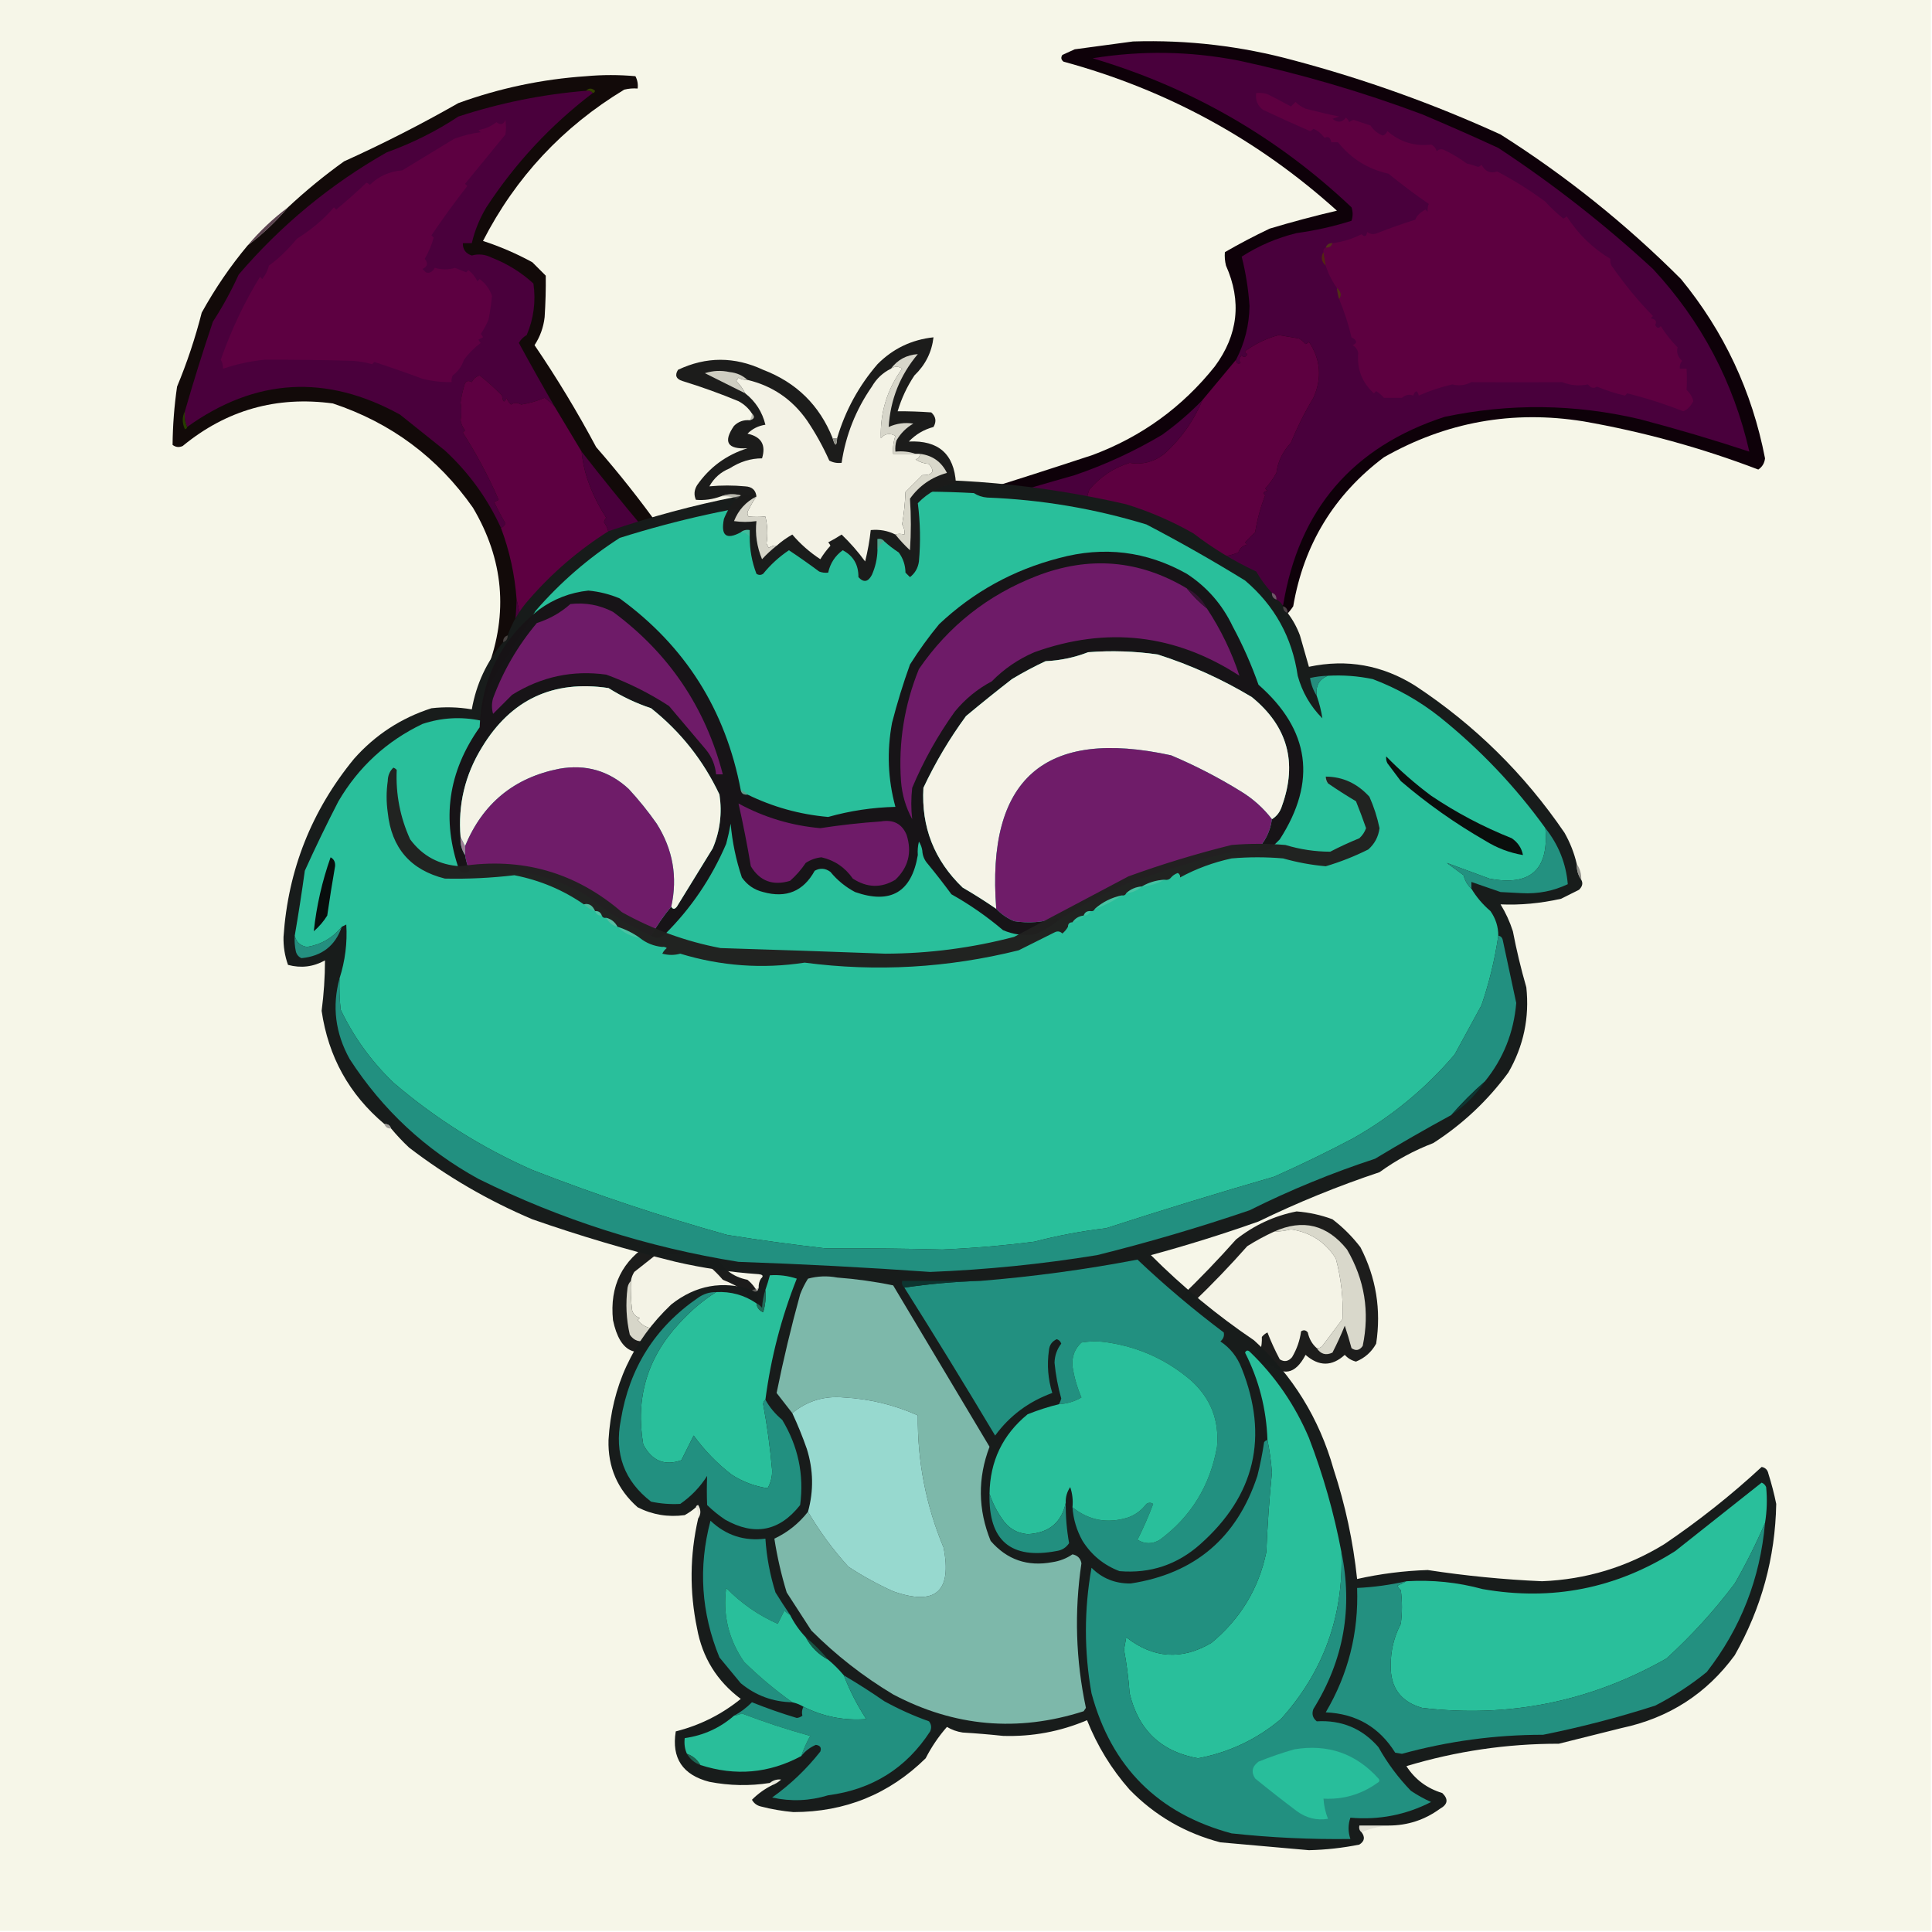 
    <svg width="862" height="862" viewBox="0 0 862 862" fill="none" xmlns="http://www.w3.org/2000/svg">
        
<g><path style="opacity:1" fill="#f6f6e8" d="M -0.5,-0.5 C 286.833,-0.5 574.167,-0.5 861.5,-0.5C 861.5,286.833 861.5,574.167 861.5,861.5C 574.167,861.5 286.833,861.5 -0.5,861.5C -0.5,574.167 -0.5,286.833 -0.5,-0.5 Z"/></g>

        
<g><path style="opacity:0.983" fill="#1a1a19" d="M 578.5,540.5 C 583.993,540.916 589.326,542.082 594.5,544C 599.237,547.614 603.403,551.781 607,556.5C 613.977,570.057 616.311,584.39 614,599.5C 611.931,603.236 608.931,605.903 605,607.5C 603.018,607.01 601.351,606.01 600,604.5C 594.275,609.717 588.442,609.717 582.5,604.5C 577.923,613.337 572.256,614.337 565.5,607.5C 561.53,612.973 556.196,614.806 549.5,613C 548.299,612.097 547.465,610.931 547,609.5C 541.931,617.452 536.764,617.452 531.5,609.5C 527.737,613.765 523.737,617.932 519.5,622C 516.106,622.752 512.773,622.585 509.5,621.5C 508.194,620.088 507.36,618.421 507,616.5C 505.425,609.568 504.258,602.568 503.5,595.5C 504.335,583.317 510.669,578.317 522.5,580.5C 523.795,579.902 525.128,579.402 526.5,579C 535.197,570.637 543.531,561.97 551.5,553C 559.592,546.617 568.592,542.45 578.5,540.5 Z"/></g>
<g><path style="opacity:1" fill="#d9d8cb" d="M 587.5,601.5 C 588.496,601.586 589.329,601.252 590,600.5C 592.94,596.545 595.94,592.545 599,588.5C 599.37,579.339 598.37,570.339 596,561.5C 591.36,554.156 584.693,549.822 576,548.5C 573.538,549.159 571.038,549.493 568.5,549.5C 581.297,543.74 592.13,546.407 601,557.5C 608.853,570.951 611.186,585.285 608,600.5C 606.604,602.527 604.938,602.86 603,601.5C 602.091,598.089 601.091,594.755 600,591.5C 598.35,595.573 596.516,599.573 594.5,603.5C 591.584,604.861 589.251,604.195 587.5,601.5 Z"/></g>
<g><path style="opacity:1" fill="#f4f3e6" d="M 587.5,601.5 C 585.433,599.682 584.1,597.349 583.5,594.5C 582.635,593.417 581.635,593.251 580.5,594C 579.955,598.074 578.621,601.907 576.5,605.5C 574.878,607.439 573.044,607.772 571,606.5C 568.863,602.486 567.03,598.486 565.5,594.5C 564.522,594.977 563.689,595.643 563,596.5C 563.284,605.334 559.118,609.667 550.5,609.5C 550.348,605.228 549.348,601.228 547.5,597.5C 545.179,600.394 544.012,603.727 544,607.5C 541.618,612.067 538.951,612.4 536,608.5C 535.887,606.026 534.887,604.026 533,602.5C 527.856,607.313 523.023,612.48 518.5,618C 516.098,618.814 513.765,618.647 511.5,617.5C 508.811,609.37 507.645,601.036 508,592.5C 508.668,588.501 510.835,585.668 514.5,584C 518.801,584.363 523.134,584.363 527.5,584C 529.167,583 530.833,582 532.5,581C 540.864,572.97 548.864,564.637 556.5,556C 560.367,553.567 564.367,551.4 568.5,549.5C 571.038,549.493 573.538,549.159 576,548.5C 584.693,549.822 591.36,554.156 596,561.5C 598.37,570.339 599.37,579.339 599,588.5C 595.94,592.545 592.94,596.545 590,600.5C 589.329,601.252 588.496,601.586 587.5,601.5 Z"/></g>
<g><path style="opacity:0.982" fill="#191918" d="M 290.5,554.5 C 298.253,554.104 305.92,554.604 313.5,556C 315.5,557.333 317.5,558.667 319.5,560C 322.228,566.042 326.895,569.709 333.5,571C 335.378,572.543 336.878,574.376 338,576.5C 338.242,583.196 338.742,589.862 339.5,596.5C 339.461,598.587 338.461,599.921 336.5,600.5C 332.274,599.93 328.108,599.263 324,598.5C 322.5,600 321,601.5 319.5,603C 317.287,603.626 315.12,603.459 313,602.5C 306.564,605.689 301.23,604.356 297,598.5C 284.481,607.161 276.648,603.994 273.5,589C 271.944,573.778 277.611,562.278 290.5,554.5 Z"/></g>
<g><path style="opacity:1" fill="#f4f3e6" d="M 334.5,587.5 C 334.5,590.167 334.5,592.833 334.5,595.5C 333.167,595.5 331.833,595.5 330.5,595.5C 327.482,595.335 324.482,595.502 321.5,596C 320.022,598.039 318.022,598.872 315.5,598.5C 315.5,597.5 315.5,596.5 315.5,595.5C 312.326,596.015 309.326,597.015 306.5,598.5C 305.5,598.333 304.5,598.167 303.5,598C 301.441,595.366 299.275,592.866 297,590.5C 296.292,591.381 295.458,592.047 294.5,592.5C 290.404,593.285 287.07,592.118 284.5,589C 284.833,588.667 285.167,588.333 285.5,588C 283.667,587.5 282.5,586.333 282,584.5C 281.501,580.179 281.334,575.846 281.5,571.5C 281.709,570.078 282.209,568.745 283,567.5C 286.167,565 289.333,562.5 292.5,560C 298.167,559.333 303.833,559.333 309.5,560C 314.42,562.916 318.753,566.582 322.5,571C 326.232,572.461 329.732,574.294 333,576.5C 333.936,580.114 334.436,583.78 334.5,587.5 Z"/></g>
<g><path style="opacity:1" fill="#d7d6c9" d="M 281.5,571.5 C 281.334,575.846 281.501,580.179 282,584.5C 282.5,586.333 283.667,587.5 285.5,588C 285.167,588.333 284.833,588.667 284.5,589C 287.07,592.118 290.404,593.285 294.5,592.5C 293.641,595.452 291.641,597.285 288.5,598C 285.364,599.041 282.864,598.207 281,595.5C 279.409,588.608 279.076,581.608 280,574.5C 280.232,573.263 280.732,572.263 281.5,571.5 Z"/></g>
<g><path style="opacity:1" fill="#64635e" d="M 334.5,587.5 C 335.477,590.287 335.81,593.287 335.5,596.5C 333.585,596.784 331.919,596.451 330.5,595.5C 331.833,595.5 333.167,595.5 334.5,595.5C 334.5,592.833 334.5,590.167 334.5,587.5 Z"/></g>

        
<g><path style="opacity:0.994" fill="#0e0109" d="M 505.5,18.5 C 529.919,17.726 553.919,20.56 577.5,27C 609.101,35.422 639.767,46.422 669.5,60C 698.643,78.461 725.476,99.961 750,124.5C 769.217,147.939 781.717,174.606 787.5,204.5C 787.255,206.663 786.255,208.33 784.5,209.5C 759.247,199.852 733.247,192.685 706.5,188C 674.881,182.925 645.214,188.259 617.5,204C 595.206,220.746 581.706,242.913 577,270.5C 573.386,276.063 568.219,279.23 561.5,280C 535.059,282.696 509.726,278.696 485.5,268C 468.941,259.107 453.775,248.273 440,235.5C 437.168,231.336 435.001,226.836 433.5,222C 433.645,221.228 433.978,220.561 434.5,220C 452.214,214.488 469.881,208.821 487.5,203C 509.336,194.838 527.502,181.671 542,163.5C 552.415,149.418 554.082,134.418 547,118.5C 546.505,116.527 546.338,114.527 546.5,112.5C 552.944,108.776 559.611,105.276 566.5,102C 576.482,99.006 586.482,96.339 596.5,94C 561.281,62.217 520.614,40.05 474.5,27.5C 473.417,26.635 473.251,25.635 474,24.5C 475.816,23.671 477.649,22.837 479.5,22C 488.308,20.784 496.974,19.617 505.5,18.5 Z"/></g>
<g><path style="opacity:1" fill="#49003c" d="M 536.5,178.5 C 532.634,187.737 526.967,195.737 519.5,202.5C 514.794,206.131 509.627,207.464 504,206.5C 496.838,208.748 490.838,212.748 486,218.5C 484.069,223.607 484.403,228.607 487,233.5C 490.254,235.791 492.921,238.125 495,240.5C 495.914,239.346 496.747,239.513 497.5,241C 504.826,241.75 511.992,242.917 519,244.5C 521.97,242.75 523.97,243.417 525,246.5C 526.593,244.715 528.093,244.548 529.5,246C 534.182,246.309 538.682,247.143 543,248.5C 546.294,248.408 549.461,247.741 552.5,246.5C 553.145,244.568 554.479,243.401 556.5,243C 556.167,242.667 555.833,242.333 555.5,242C 556.931,240.438 558.431,238.938 560,237.5C 561.001,231.488 562.501,225.988 564.5,221C 563.366,219.984 563.699,219.317 565.5,219C 565.167,218.667 564.833,218.333 564.5,218C 566.449,215.862 568.116,213.529 569.5,211C 570.073,206.056 572.239,201.556 576,197.5C 578.802,190.563 582.135,183.896 586,177.5C 589.93,168.736 589.263,160.402 584,152.5C 583.586,152.957 583.086,153.291 582.5,153.5C 581.646,152.478 580.646,151.645 579.5,151C 576.5,150.5 573.5,150 570.5,149.5C 565.463,150.851 560.797,153.018 556.5,156C 555.167,156.667 555.167,157.333 556.5,158C 555.747,159.487 554.914,159.654 554,158.5C 552.887,159.76 552.72,160.927 553.5,162C 552.184,162.528 551.517,162.028 551.5,160.5C 555.372,153.012 557.372,145.012 557.5,136.5C 556.979,128.972 555.812,121.638 554,114.5C 561.541,109.649 569.707,106.149 578.5,104C 586.88,102.857 595.047,101.023 603,98.5C 603.667,96.5 603.667,94.5 603,92.5C 569.977,61.226 531.477,39.059 487.5,26C 509.177,22.479 530.844,22.812 552.5,27C 580.437,32.979 607.77,40.979 634.5,51C 645.916,55.806 657.25,60.806 668.5,66C 692.933,82.092 715.933,100.092 737.5,120C 759.107,143.315 773.44,170.482 780.5,201.5C 764.34,196.17 748.006,191.336 731.5,187C 702.541,180.217 673.541,179.883 644.5,186C 603.465,199.407 579.465,227.407 572.5,270C 568.034,272.266 563.368,273.933 558.5,275C 532.789,277.248 508.455,272.581 485.5,261C 470.334,252.665 456.5,242.498 444,230.5C 442.36,228.421 441.194,226.088 440.5,223.5C 453.443,219.514 466.443,215.68 479.5,212C 493.13,207.352 506.13,201.352 518.5,194C 525.012,189.313 531.012,184.146 536.5,178.5 Z"/></g>
<g><path style="opacity:0.994" fill="#120a09" d="M 110.5,109.5 C 117.11,104.559 123.11,98.892 128.5,92.5C 136.353,85.153 144.687,78.32 153.5,72C 170.937,64.115 187.937,55.448 204.5,46C 222.928,39.317 241.928,35.317 261.5,34C 268.833,33.333 276.167,33.333 283.5,34C 284.406,35.7 284.739,37.533 284.5,39.5C 282.473,39.338 280.473,39.505 278.5,40C 251.079,56.585 230.079,79.085 215.5,107.5C 223.11,109.983 230.443,113.149 237.5,117C 239.543,119.009 241.543,121.009 243.5,123C 243.578,128.964 243.411,135.131 243,141.5C 242.488,146.038 240.988,150.204 238.5,154C 248.461,168.641 257.628,183.808 266,199.5C 276.165,211.143 285.665,223.143 294.5,235.5C 285.24,264.602 266.573,285.435 238.5,298C 232.801,299.002 227.301,300.502 222,302.5C 219.446,302.42 217.946,301.086 217.5,298.5C 226.852,273.567 224.685,249.567 211,226.5C 195.302,204.14 174.468,188.64 148.5,180C 123.327,176.617 100.993,182.95 81.5,199C 79.888,199.72 78.388,199.554 77,198.5C 77.075,189.833 77.742,181.166 79,172.5C 83.461,161.784 87.127,150.784 90,139.5C 95.915,128.773 102.748,118.773 110.5,109.5 Z"/></g>
<g><path style="opacity:1" fill="#4a003c" d="M 261.5,40.5 C 262.791,40.263 263.791,40.596 264.5,41.5C 245.765,55.737 229.931,72.737 217,92.5C 213.985,97.525 211.818,102.858 210.5,108.5C 209.167,108.5 207.833,108.5 206.5,108.5C 206.452,111.292 207.785,113.125 210.5,114C 213.527,113.16 216.527,113.493 219.5,115C 226.422,117.706 232.589,121.54 238,126.5C 239.132,134.462 238.132,142.128 235,149.5C 233.5,150.333 232.333,151.5 231.5,153C 236.731,162.635 242.064,172.135 247.5,181.5C 246.194,180.032 244.694,178.699 243,177.5C 239.655,178.938 236.155,179.938 232.5,180.5C 230.895,179.57 229.395,179.57 228,180.5C 227.085,179.672 226.419,178.672 226,177.5C 225.026,179.878 224.359,179.544 224,176.5C 220.837,173.262 217.503,170.262 214,167.5C 212.416,167.988 211.249,168.988 210.5,170.5C 208.675,169.429 207.508,170.096 207,172.5C 206.342,174.8 205.842,177.133 205.5,179.5C 205.962,182.27 205.962,184.936 205.5,187.5C 205.76,189.187 206.427,190.687 207.5,192C 207.167,192.333 206.833,192.667 206.5,193C 212.625,202.583 217.958,212.583 222.5,223C 221.833,223.333 221.167,223.667 220.5,224C 221.989,227.185 223.656,230.351 225.5,233.5C 225.145,234.522 224.478,235.189 223.5,235.5C 217.513,222.384 209.18,210.884 198.5,201C 191.833,195.667 185.167,190.333 178.5,185C 145.593,166.828 113.926,168.662 83.5,190.5C 82.532,188.393 82.198,186.059 82.5,183.5C 86.355,170.11 90.522,156.776 95,143.5C 99.356,136.789 103.189,129.789 106.5,122.5C 125.392,100.429 147.392,82.263 172.5,68C 184.022,63.841 194.688,58.508 204.5,52C 223.072,45.919 242.072,42.086 261.5,40.5 Z"/></g>
<g><path style="opacity:1" fill="#324100" d="M 261.5,40.5 C 262.708,39.218 264.042,39.218 265.5,40.5C 265.376,41.107 265.043,41.44 264.5,41.5C 263.791,40.596 262.791,40.263 261.5,40.5 Z"/></g>
<g><path style="opacity:1" fill="#5d0040" d="M 597.5,133.5 C 598.678,131.662 598.345,129.995 596.5,128.5C 594.326,125.485 592.659,122.151 591.5,118.5C 591.167,116.5 590.833,114.5 590.5,112.5C 590.328,111.508 590.662,110.842 591.5,110.5C 593.027,110.573 594.027,109.906 594.5,108.5C 599.072,107.906 603.406,106.573 607.5,104.5C 608.842,105.902 609.676,105.569 610,103.5C 611.388,104.554 612.888,104.72 614.5,104C 620.102,101.799 625.769,99.799 631.5,98C 632.077,96.286 633.577,94.786 636,93.5C 636.333,93.833 636.667,94.167 637,94.5C 636.852,93.175 637.018,92.008 637.5,91C 631.321,86.743 625.321,82.243 619.5,77.5C 610.296,75.442 602.796,70.775 597,63.5C 596,63.5 595,63.5 594,63.5C 593.558,61.322 592.558,60.655 591,61.5C 589.318,59.401 587.652,58.068 586,57.5C 585.586,57.957 585.086,58.291 584.5,58.5C 577.452,55.429 570.452,52.262 563.5,49C 561.047,47.152 560.047,44.652 560.5,41.5C 562.199,41.34 563.866,41.507 565.5,42C 569.019,43.783 572.519,45.616 576,47.5C 576.667,46.833 577.333,46.167 578,45.5C 579.307,46.772 580.807,47.772 582.5,48.5C 587.751,49.867 592.751,51.034 597.5,52C 596.5,52.333 595.5,52.667 594.5,53C 596.791,54.877 598.791,54.71 600.5,52.5C 601.192,53.025 601.692,53.692 602,54.5C 602.561,53.978 603.228,53.645 604,53.5C 606.5,54.333 609,55.167 611.5,56C 612.852,58.092 614.686,59.592 617,60.5C 617.945,60.095 618.612,59.428 619,58.5C 624.693,63.378 631.193,65.378 638.5,64.5C 639.799,65.09 640.632,66.09 641,67.5C 642.049,66.483 643.216,66.316 644.5,67C 648.022,68.676 651.356,70.676 654.5,73C 656.218,73.346 657.885,73.846 659.5,74.5C 660.086,74.291 660.586,73.957 661,73.5C 662.648,76.553 664.982,77.553 668,76.5C 675.514,80.449 682.681,84.949 689.5,90C 691.976,92.732 694.643,95.232 697.5,97.5C 698.086,97.291 698.586,96.957 699,96.5C 704.074,104.409 710.574,110.742 718.5,115.5C 718.351,116.552 718.517,117.552 719,118.5C 724.964,127.04 731.131,134.54 737.5,141C 737.167,141.333 736.833,141.667 736.5,142C 738.679,142.442 739.345,143.442 738.5,145C 739.253,146.487 740.086,146.654 741,145.5C 743.139,148.939 745.639,152.106 748.5,155C 747.892,157.184 748.559,159.184 750.5,161C 749.663,162.011 749.33,163.178 749.5,164.5C 750.5,164.5 751.5,164.5 752.5,164.5C 752.658,167.579 752.658,170.746 752.5,174C 754.004,175.337 755.004,177.004 755.5,179C 754.214,181.423 752.714,182.923 751,183.5C 742.901,180.294 734.568,177.627 726,175.5C 725.667,175.833 725.333,176.167 725,176.5C 721.026,175.611 716.86,174.278 712.5,172.5C 711.038,173.471 709.705,173.138 708.5,171.5C 704.608,172.327 700.775,171.993 697,170.5C 683.81,170.627 670.31,170.627 656.5,170.5C 653.67,171.932 650.836,172.265 648,171.5C 642.51,172.799 637.51,174.466 633,176.5C 632.374,174.009 631.541,174.009 630.5,176.5C 628.836,175.777 627.169,176.11 625.5,177.5C 622.833,177.5 620.167,177.5 617.5,177.5C 616.481,176.313 615.314,175.313 614,174.5C 613.667,174.833 613.333,175.167 613,175.5C 607.725,170.736 605.392,164.736 606,157.5C 605.682,155.939 604.849,154.772 603.5,154C 605.709,153.043 605.543,151.876 603,150.5C 601.617,144.615 599.784,138.948 597.5,133.5 Z"/></g>
<g><path style="opacity:1" fill="#5d0041" d="M 225.5,53.5 C 225.83,55.999 225.83,58.166 225.5,60C 219.527,67.311 213.527,74.644 207.5,82C 207.833,82.333 208.167,82.667 208.5,83C 202.934,90.118 197.601,97.452 192.5,105C 192.833,105.333 193.167,105.667 193.5,106C 192.574,109.35 191.241,112.516 189.5,115.5C 191.133,117.387 190.8,118.887 188.5,120C 189,120.5 189.5,121 190,121.5C 191.566,122.061 192.899,121.394 194,119.5C 197.118,120.397 200.118,120.397 203,119.5C 204.667,120.167 206.333,120.833 208,121.5C 208.333,121.167 208.667,120.833 209,120.5C 210.713,121.878 212.047,123.545 213,125.5C 213.333,125.167 213.667,124.833 214,124.5C 216.635,126.461 218.469,128.961 219.5,132C 219.21,135.275 218.71,138.775 218,142.5C 217.054,144.788 215.887,146.955 214.5,149C 214.957,149.414 215.291,149.914 215.5,150.5C 214.833,150.833 214.167,151.167 213.5,151.5C 213.709,152.086 214.043,152.586 214.5,153C 211.686,155.07 209.186,157.57 207,160.5C 206.07,163.362 204.403,165.695 202,167.5C 201.517,168.448 201.351,169.448 201.5,170.5C 197.103,170.575 192.77,170.075 188.5,169C 181.084,166.236 173.917,163.736 167,161.5C 166.667,161.833 166.333,162.167 166,162.5C 163.26,161.718 160.426,161.218 157.5,161C 144.233,160.615 131.067,160.448 118,160.5C 111.693,161.146 105.526,162.479 99.5,164.5C 99.579,163.07 99.246,161.736 98.5,160.5C 103.149,147.274 108.982,134.94 116,123.5C 116.333,123.833 116.667,124.167 117,124.5C 118.439,122.725 119.439,120.725 120,118.5C 124.244,115.442 128.411,111.442 132.5,106.5C 139.064,102.386 144.564,97.719 149,92.5C 149.333,92.833 149.667,93.167 150,93.5C 154.681,89.649 159.181,85.649 163.5,81.5C 164.086,81.709 164.586,82.043 165,82.5C 168.937,78.623 173.77,76.456 179.5,76C 186.94,71.435 194.607,66.769 202.5,62C 206.338,60.526 210.338,59.526 214.5,59C 214.167,58.667 213.833,58.333 213.5,58C 216.471,57.529 219.138,56.362 221.5,54.5C 223.297,55.932 224.63,55.599 225.5,53.5 Z"/></g>
<g><path style="opacity:0.749" fill="#28091e" d="M 128.5,92.5 C 123.11,98.892 117.11,104.559 110.5,109.5C 115.89,103.108 121.89,97.441 128.5,92.5 Z"/></g>
<g><path style="opacity:1" fill="#53321c" d="M 594.5,108.5 C 594.027,109.906 593.027,110.573 591.5,110.5C 591.973,109.094 592.973,108.427 594.5,108.5 Z"/></g>
<g><path style="opacity:1" fill="#542713" d="M 590.5,112.5 C 590.833,114.5 591.167,116.5 591.5,118.5C 589.539,116.68 589.206,114.68 590.5,112.5 Z"/></g>
<g><path style="opacity:1" fill="#522f17" d="M 596.5,128.5 C 598.345,129.995 598.678,131.662 597.5,133.5C 596.962,131.883 596.629,130.216 596.5,128.5 Z"/></g>
<g><path style="opacity:1" fill="#5d0040" d="M 536.5,178.5 C 541.5,172.5 546.5,166.5 551.5,160.5C 551.517,162.028 552.184,162.528 553.5,162C 552.72,160.927 552.887,159.76 554,158.5C 554.914,159.654 555.747,159.487 556.5,158C 555.167,157.333 555.167,156.667 556.5,156C 560.797,153.018 565.463,150.851 570.5,149.5C 573.5,150 576.5,150.5 579.5,151C 580.646,151.645 581.646,152.478 582.5,153.5C 583.086,153.291 583.586,152.957 584,152.5C 589.263,160.402 589.93,168.736 586,177.5C 582.135,183.896 578.802,190.563 576,197.5C 572.239,201.556 570.073,206.056 569.5,211C 568.116,213.529 566.449,215.862 564.5,218C 564.833,218.333 565.167,218.667 565.5,219C 563.699,219.317 563.366,219.984 564.5,221C 562.501,225.988 561.001,231.488 560,237.5C 558.431,238.938 556.931,240.438 555.5,242C 555.833,242.333 556.167,242.667 556.5,243C 554.479,243.401 553.145,244.568 552.5,246.5C 549.461,247.741 546.294,248.408 543,248.5C 538.682,247.143 534.182,246.309 529.5,246C 528.093,244.548 526.593,244.715 525,246.5C 523.97,243.417 521.97,242.75 519,244.5C 511.992,242.917 504.826,241.75 497.5,241C 496.747,239.513 495.914,239.346 495,240.5C 492.921,238.125 490.254,235.791 487,233.5C 484.403,228.607 484.069,223.607 486,218.5C 490.838,212.748 496.838,208.748 504,206.5C 509.627,207.464 514.794,206.131 519.5,202.5C 526.967,195.737 532.634,187.737 536.5,178.5 Z"/></g>
<g><path style="opacity:1" fill="#5d0041" d="M 247.5,181.5 C 251.485,188.131 255.485,194.798 259.5,201.5C 259.884,205.586 260.717,209.586 262,213.5C 264.061,219.669 266.894,225.502 270.5,231C 269.978,231.561 269.645,232.228 269.5,233C 271.391,235.717 272.057,238.551 271.5,241.5C 266.541,246.724 262.041,252.391 258,258.5C 251.141,264.818 245.308,271.151 240.5,277.5C 237.833,277.833 235.167,278.167 232.5,278.5C 232.069,274.663 231.402,270.997 230.5,267.5C 229.687,256.427 227.353,245.76 223.5,235.5C 224.478,235.189 225.145,234.522 225.5,233.5C 223.656,230.351 221.989,227.185 220.5,224C 221.167,223.667 221.833,223.333 222.5,223C 217.958,212.583 212.625,202.583 206.5,193C 206.833,192.667 207.167,192.333 207.5,192C 206.427,190.687 205.76,189.187 205.5,187.5C 205.962,184.936 205.962,182.27 205.5,179.5C 205.842,177.133 206.342,174.8 207,172.5C 207.508,170.096 208.675,169.429 210.5,170.5C 211.249,168.988 212.416,167.988 214,167.5C 217.503,170.262 220.837,173.262 224,176.5C 224.359,179.544 225.026,179.878 226,177.5C 226.419,178.672 227.085,179.672 228,180.5C 229.395,179.57 230.895,179.57 232.5,180.5C 236.155,179.938 239.655,178.938 243,177.5C 244.694,178.699 246.194,180.032 247.5,181.5 Z"/></g>
<g><path style="opacity:1" fill="#273d00" d="M 82.5,183.5 C 82.198,186.059 82.532,188.393 83.5,190.5C 83.44,191.043 83.107,191.376 82.5,191.5C 81.2,188.691 81.2,186.024 82.5,183.5 Z"/></g>
<g><path style="opacity:1" fill="#4a003c" d="M 259.5,201.5 C 268.424,212.935 277.59,224.268 287,235.5C 286.42,242.685 284.086,249.352 280,255.5C 268.87,271.626 254.37,283.793 236.5,292C 233.436,293.366 230.436,293.866 227.5,293.5C 229.205,284.941 230.205,276.275 230.5,267.5C 231.402,270.997 232.069,274.663 232.5,278.5C 235.167,278.167 237.833,277.833 240.5,277.5C 245.308,271.151 251.141,264.818 258,258.5C 262.041,252.391 266.541,246.724 271.5,241.5C 272.057,238.551 271.391,235.717 269.5,233C 269.645,232.228 269.978,231.561 270.5,231C 266.894,225.502 264.061,219.669 262,213.5C 260.717,209.586 259.884,205.586 259.5,201.5 Z"/></g>

        
<g><path style="opacity:0.994" fill="#181c1b" d="M 567.5,264.5 C 567.427,266.027 568.094,267.027 569.5,267.5C 570.833,268.167 571.833,269.167 572.5,270.5C 572.427,272.027 573.094,273.027 574.5,273.5C 576.786,276.463 578.619,279.796 580,283.5C 581.333,288.167 582.667,292.833 584,297.5C 600.968,293.905 616.801,296.738 631.5,306C 657.957,323.456 680.123,345.29 698,371.5C 700.529,375.926 702.362,380.592 703.5,385.5C 703.41,388.152 704.076,390.485 705.5,392.5C 706.37,394.032 706.036,395.532 704.5,397C 701.814,398.368 699.147,399.701 696.5,401C 687.337,403.06 678.337,403.893 669.5,403.5C 671.81,407.254 673.643,411.254 675,415.5C 676.619,423.927 678.619,432.26 681,440.5C 682.454,454.02 679.787,466.687 673,478.5C 663.749,491.086 652.582,501.586 639.5,510C 630.893,513.302 622.893,517.635 615.5,523C 597.029,529.157 579.029,536.491 561.5,545C 545.683,550.606 529.683,555.606 513.5,560C 527.668,574.176 543.001,586.843 559.5,598C 576.758,613.656 588.591,632.823 595,655.5C 600.246,671.481 603.746,687.814 605.5,704.5C 615.856,702.179 626.356,700.846 637,700.5C 653.9,703.09 670.9,704.757 688,705.5C 707.617,704.722 725.784,699.222 742.5,689C 757.923,678.567 772.423,667.067 786,654.5C 787.653,654.82 788.653,655.82 789,657.5C 790.41,661.976 791.577,666.476 792.5,671C 792.058,695.003 785.891,717.503 774,738.5C 761.43,755.698 744.596,766.531 723.5,771C 714.162,773.335 704.828,775.668 695.5,778C 672.316,777.979 649.649,781.312 627.5,788C 631.324,793.922 636.657,797.922 643.5,800C 646.319,802.72 645.986,805.053 642.5,807C 635.644,812.007 627.978,814.507 619.5,814.5C 615.167,814.5 610.833,814.5 606.5,814.5C 606.263,815.791 606.596,816.791 607.5,817.5C 609.143,819.708 608.81,821.541 606.5,823C 599.093,824.492 591.593,825.325 584,825.5C 570.833,824.357 557.666,823.19 544.5,822C 528.753,817.882 515.253,810.049 504,798.5C 495.911,789.336 489.577,779.003 485,767.5C 473.056,772.575 460.556,774.908 447.5,774.5C 441.513,773.858 435.513,773.358 429.5,773C 427,772.625 424.667,771.792 422.5,770.5C 418.78,774.733 415.613,779.4 413,784.5C 396.732,800.487 377.065,808.487 354,808.5C 349.103,808.068 344.269,807.234 339.5,806C 337.709,805.585 336.376,804.585 335.5,803C 338.138,800.346 341.138,798.18 344.5,796.5C 345.973,795.928 347.307,795.095 348.5,794C 346.609,793.797 344.943,794.297 343.5,795.5C 334.515,796.911 325.515,796.744 316.5,795C 304.562,791.925 299.562,784.425 301.5,772.5C 312.272,769.781 321.939,764.947 330.5,758C 319.87,750.041 313.37,739.541 311,726.5C 307.602,710.123 307.769,693.789 311.5,677.5C 312.793,675.636 312.793,673.636 311.5,671.5C 310.893,671.624 310.56,671.957 310.5,672.5C 309.013,673.804 307.346,674.97 305.5,676C 298.059,677.01 291.059,675.843 284.5,672.5C 275.52,664.574 271.187,654.574 271.5,642.5C 272.908,618.525 282.242,598.358 299.5,582C 310.392,573.408 322.392,571.241 335.5,575.5C 336.947,576.885 337.947,576.552 338.5,574.5C 338.433,573.041 338.766,571.708 339.5,570.5C 340.757,569.377 340.424,568.711 338.5,568.5C 326.038,567.642 313.704,565.808 301.5,563C 279.858,557.675 258.525,551.341 237.5,544C 217.724,535.619 199.39,524.952 182.5,512C 179.629,509.297 176.962,506.464 174.5,503.5C 174.027,502.094 173.027,501.427 171.5,501.5C 155.808,488.291 146.475,471.458 143.5,451C 144.485,443.505 144.985,436.005 145,428.5C 139.772,431.396 134.272,432.062 128.5,430.5C 127.063,426.472 126.397,422.305 126.5,418C 128.512,388.142 139.012,361.642 158,338.5C 167.466,327.852 178.966,320.352 192.5,316C 198.537,315.303 204.537,315.47 210.5,316.5C 212.5,305.171 217.167,295.171 224.5,286.5C 225.906,286.027 226.573,285.027 226.5,283.5C 228.616,277.549 231.783,272.215 236,267.5C 246.355,255.578 258.188,245.412 271.5,237C 347.364,211.021 424.364,207.021 502.5,225C 512.956,228.227 522.956,232.56 532.5,238C 541.167,244.671 550.501,250.338 560.5,255C 562.476,258.463 564.81,261.63 567.5,264.5 Z"/></g>
<g><path style="opacity:1" fill="#29bf9b" d="M 587.5,310.5 C 586.895,306.028 588.561,303.028 592.5,301.5C 599.257,301.123 605.924,301.623 612.5,303C 623.41,307.12 633.41,312.787 642.5,320C 660.452,334.449 676.119,350.949 689.5,369.5C 691.14,388.025 682.807,395.525 664.5,392C 658.088,389.643 651.755,387.31 645.5,385C 648,386.833 650.5,388.667 653,390.5C 653.6,392.91 654.766,394.91 656.5,396.5C 658.725,400.235 661.558,403.568 665,406.5C 667.332,409.822 668.498,413.489 668.5,417.5C 666.958,428.041 664.458,438.374 661,448.5C 657,455.833 653,463.167 649,470.5C 636.03,485.726 620.863,498.226 603.5,508C 592.041,514.045 580.375,519.711 568.5,525C 543.32,532.284 518.32,539.95 493.5,548C 482.687,549.259 472.02,551.259 461.5,554C 447.882,555.731 434.215,556.898 420.5,557.5C 403.181,557.048 385.847,556.882 368.5,557C 353.791,555.323 339.125,553.323 324.5,551C 295.042,542.775 266.042,533.108 237.5,522C 214.876,512.026 194.21,499.026 175.5,483C 165.633,473.492 157.8,462.659 152,450.5C 151.501,445.845 151.334,441.179 151.5,436.5C 154.006,428.629 155.006,420.629 154.5,412.5C 153.817,412.863 153.15,413.196 152.5,413.5C 148.453,418.44 143.286,421.44 137,422.5C 134.013,422.01 132.18,420.343 131.5,417.5C 133.163,407.851 134.663,398.185 136,388.5C 140.728,378.044 145.728,367.711 151,357.5C 159.991,342.175 172.491,330.675 188.5,323C 197.005,320.179 205.672,319.679 214.5,321.5C 215.279,315.66 216.779,309.993 219,304.5C 225.667,293.833 232.333,283.167 239,272.5C 250.023,259.799 262.523,248.966 276.5,240C 327.954,223.758 380.621,217.091 434.5,220C 436.285,221.163 438.285,221.83 440.5,222C 464.689,222.932 488.356,226.932 511.5,234C 526.492,241.827 541.158,250.161 555.5,259C 568.676,270.184 576.51,284.351 579,301.5C 581.005,308.828 584.672,315.162 590,320.5C 589.506,317.164 588.672,313.831 587.5,310.5 Z"/></g>
<g><path style="opacity:0.725" fill="#7f7d7b" d="M 567.5,264.5 C 568.906,264.973 569.573,265.973 569.5,267.5C 568.094,267.027 567.427,266.027 567.5,264.5 Z"/></g>
<g><path style="opacity:0.545" fill="#807d7b" d="M 572.5,270.5 C 573.906,270.973 574.573,271.973 574.5,273.5C 573.094,273.027 572.427,272.027 572.5,270.5 Z"/></g>
<g><path style="opacity:0.486" fill="#817f7c" d="M 226.5,283.5 C 226.573,285.027 225.906,286.027 224.5,286.5C 224.427,284.973 225.094,283.973 226.5,283.5 Z"/></g>
<g><path style="opacity:1" fill="#258d7d" d="M 592.5,301.5 C 588.561,303.028 586.895,306.028 587.5,310.5C 585.98,308.11 584.98,305.443 584.5,302.5C 587.127,301.908 589.794,301.575 592.5,301.5 Z"/></g>
<g><path style="opacity:1" fill="#0a0e0c" d="M 618.5,337.5 C 624.632,343.789 631.299,349.623 638.5,355C 649.79,362.609 661.79,368.943 674.5,374C 677.242,375.886 678.909,378.386 679.5,381.5C 673.457,380.485 667.79,378.318 662.5,375C 649.168,367.333 636.668,358.499 625,348.5C 623,345.833 621,343.167 619,340.5C 618.517,339.552 618.351,338.552 618.5,337.5 Z"/></g>
<g><path style="opacity:1" fill="#239180" d="M 689.5,369.5 C 695.393,376.932 698.726,385.265 699.5,394.5C 693.023,397.562 686.19,398.895 679,398.5C 675.833,398.333 672.667,398.167 669.5,398C 665.09,396.449 660.757,394.949 656.5,393.5C 656.5,394.5 656.5,395.5 656.5,396.5C 654.766,394.91 653.6,392.91 653,390.5C 650.5,388.667 648,386.833 645.5,385C 651.755,387.31 658.088,389.643 664.5,392C 682.807,395.525 691.14,388.025 689.5,369.5 Z"/></g>
<g><path style="opacity:1" fill="#080d0c" d="M 147.5,382.5 C 148.993,383.312 149.66,384.645 149.5,386.5C 148.225,393.816 147.058,401.15 146,408.5C 144.374,411.128 142.374,413.461 140,415.5C 141.213,404.227 143.713,393.227 147.5,382.5 Z"/></g>
<g><path style="opacity:0.686" fill="#676562" d="M 703.5,385.5 C 704.924,387.515 705.59,389.848 705.5,392.5C 704.076,390.485 703.41,388.152 703.5,385.5 Z"/></g>
<g><path style="opacity:1" fill="#248f7f" d="M 152.5,413.5 C 149.619,421.965 143.619,426.631 134.5,427.5C 133.201,426.91 132.368,425.91 132,424.5C 131.503,422.19 131.337,419.857 131.5,417.5C 132.18,420.343 134.013,422.01 137,422.5C 143.286,421.44 148.453,418.44 152.5,413.5 Z"/></g>
<g><path style="opacity:1" fill="#229080" d="M 668.5,417.5 C 669.586,417.62 670.253,418.287 670.5,419.5C 672.505,428.85 674.505,438.183 676.5,447.5C 675.399,460.687 670.732,472.354 662.5,482.5C 657.167,487.167 652.167,492.167 647.5,497.5C 636.091,503.71 624.757,510.21 613.5,517C 594.28,523.296 575.614,530.963 557.5,540C 535.062,547.646 512.395,554.312 489.5,560C 464.818,564.023 439.984,566.523 415,567.5C 386.539,565.485 358.039,563.985 329.5,563C 288.931,556.527 250.265,544.193 213.5,526C 189.832,512.998 170.665,495.165 156,472.5C 149.589,460.938 148.089,448.938 151.5,436.5C 151.334,441.179 151.501,445.845 152,450.5C 157.8,462.659 165.633,473.492 175.5,483C 194.21,499.026 214.876,512.026 237.5,522C 266.042,533.108 295.042,542.775 324.5,551C 339.125,553.323 353.791,555.323 368.5,557C 385.847,556.882 403.181,557.048 420.5,557.5C 434.215,556.898 447.882,555.731 461.5,554C 472.02,551.259 482.687,549.259 493.5,548C 518.32,539.95 543.32,532.284 568.5,525C 580.375,519.711 592.041,514.045 603.5,508C 620.863,498.226 636.03,485.726 649,470.5C 653,463.167 657,455.833 661,448.5C 664.458,438.374 666.958,428.041 668.5,417.5 Z"/></g>
<g><path style="opacity:1" fill="#0d3631" d="M 662.5,482.5 C 658.5,488.5 653.5,493.5 647.5,497.5C 652.167,492.167 657.167,487.167 662.5,482.5 Z"/></g>
<g><path style="opacity:0.718" fill="#827f7d" d="M 171.5,501.5 C 173.027,501.427 174.027,502.094 174.5,503.5C 172.973,503.573 171.973,502.906 171.5,501.5 Z"/></g>
<g><path style="opacity:1" fill="#229080" d="M 478.5,672.5 C 485.91,678.441 494.243,679.941 503.5,677C 506.732,675.77 509.399,673.77 511.5,671C 512.5,670.333 513.5,670.333 514.5,671C 512.476,676.438 510.142,681.772 507.5,687C 510.833,689 514.167,689 517.5,687C 531.421,676.687 539.921,662.853 543,645.5C 544.038,633.747 540.205,623.913 531.5,616C 520.808,606.822 508.475,601.155 494.5,599C 490.5,598.333 486.5,598.333 482.5,599C 479.515,601.777 478.182,605.277 478.5,609.5C 479.213,614.311 480.547,618.978 482.5,623.5C 479.407,625.309 476.074,626.309 472.5,626.5C 472.923,625.735 473.257,624.902 473.5,624C 472.021,618.752 471.021,613.419 470.5,608C 470.59,604.806 471.59,601.973 473.5,599.5C 473.167,598.5 472.5,597.833 471.5,597.5C 469.364,598.472 468.197,600.139 468,602.5C 467.081,608.966 467.581,615.299 469.5,621.5C 458.98,625.321 450.48,631.654 444,640.5C 430.726,618.269 417.226,596.269 403.5,574.5C 414.63,572.841 425.963,571.841 437.5,571.5C 461.059,569.586 484.392,566.42 507.5,562C 519.747,573.585 532.58,584.418 546,594.5C 546.333,596.047 545.833,597.38 544.5,598.5C 548.847,601.371 552.014,605.371 554,610.5C 566.153,641.08 559.987,667.247 535.5,689C 525.224,698.136 513.224,702.136 499.5,701C 492.521,698.359 487.021,693.859 483,687.5C 480.383,682.817 478.883,677.817 478.5,672.5 Z"/></g>
<g><path style="opacity:0.118" fill="#c8c4c1" d="M 338.5,568.5 C 340.424,568.711 340.757,569.377 339.5,570.5C 339.167,569.833 338.833,569.167 338.5,568.5 Z"/></g>
<g><path style="opacity:1" fill="#29bf9b" d="M 341.5,624.5 C 340.876,624.917 340.543,625.584 340.5,626.5C 342.307,636.262 343.64,646.096 344.5,656C 344.554,658.873 343.888,661.54 342.5,664C 336.839,663.182 331.506,661.182 326.5,658C 319.953,652.954 314.286,647.12 309.5,640.5C 307.682,644.136 305.849,647.802 304,651.5C 296.56,654.165 290.893,651.832 287,644.5C 283.449,623.824 288.782,605.824 303,590.5C 307.998,584.965 313.498,580.298 319.5,576.5C 326.113,576.151 332.113,577.818 337.5,581.5C 337.712,583.384 338.712,584.717 340.5,585.5C 341.487,582.232 341.82,578.898 341.5,575.5C 342.216,573.444 342.883,571.277 343.5,569C 347.568,568.7 351.568,569.2 355.5,570.5C 348.593,587.894 343.926,605.894 341.5,624.5 Z"/></g>
<g><path style="opacity:1" fill="#7db8aa" d="M 360.5,674.5 C 365.636,683.259 371.636,691.426 378.5,699C 384.877,703.189 391.544,706.855 398.5,710C 417.349,716.655 424.849,710.155 421,690.5C 413.133,671.662 409.299,651.996 409.5,631.5C 398.974,626.785 387.974,624.118 376.5,623.5C 367.747,622.705 360.081,625.039 353.5,630.5C 351.127,627.469 348.794,624.469 346.5,621.5C 349.487,606.708 352.987,592.041 357,577.5C 357.93,575.064 359.097,572.731 360.5,570.5C 364.795,569.339 369.129,569.172 373.5,570C 381.953,570.635 390.287,571.801 398.5,573.5C 412.833,597.5 427.167,621.5 441.5,645.5C 436.166,659.522 436.333,673.522 442,687.5C 449.259,695.897 458.426,699.063 469.5,697C 472.798,696.513 475.798,695.347 478.5,693.5C 480.786,693.96 482.119,695.293 482.5,697.5C 479.29,719.151 479.957,740.651 484.5,762C 484.167,762.5 483.833,763 483.5,763.5C 454.121,772.925 425.787,770.425 398.5,756C 385.188,748.027 373.021,738.527 362,727.5C 358.333,721.833 354.667,716.167 351,710.5C 348.591,702.618 346.757,694.618 345.5,686.5C 351.447,683.692 356.447,679.692 360.5,674.5 Z"/></g>
<g><path style="opacity:1" fill="#0d3530" d="M 437.5,571.5 C 425.963,571.841 414.63,572.841 403.5,574.5C 402.596,573.791 402.263,572.791 402.5,571.5C 414.167,571.5 425.833,571.5 437.5,571.5 Z"/></g>
<g><path style="opacity:0.553" fill="#918f8c" d="M 338.5,574.5 C 337.947,576.552 336.947,576.885 335.5,575.5C 336.609,575.443 337.609,575.11 338.5,574.5 Z"/></g>
<g><path style="opacity:1" fill="#216b59" d="M 341.5,575.5 C 341.82,578.898 341.487,582.232 340.5,585.5C 338.712,584.717 337.712,583.384 337.5,581.5C 338.458,581.953 339.292,582.619 340,583.5C 340.183,580.635 340.683,577.969 341.5,575.5 Z"/></g>
<g><path style="opacity:1" fill="#229080" d="M 319.5,576.5 C 313.498,580.298 307.998,584.965 303,590.5C 288.782,605.824 283.449,623.824 287,644.5C 290.893,651.832 296.56,654.165 304,651.5C 305.849,647.802 307.682,644.136 309.5,640.5C 314.286,647.12 319.953,652.954 326.5,658C 331.506,661.182 336.839,663.182 342.5,664C 343.888,661.54 344.554,658.873 344.5,656C 343.64,646.096 342.307,636.262 340.5,626.5C 340.543,625.584 340.876,624.917 341.5,624.5C 343.341,627.86 345.841,630.86 349,633.5C 356.123,645.314 358.79,657.981 357,671.5C 347.754,683.243 336.587,685.409 323.5,678C 320.61,676.062 317.944,673.895 315.5,671.5C 315.325,667.14 315.325,662.806 315.5,658.5C 312.383,663.451 308.383,667.618 303.5,671C 299.152,671.238 294.819,670.905 290.5,670C 278.528,660.766 274.028,648.599 277,633.5C 280.837,610.292 292.337,592.125 311.5,579C 313.909,577.293 316.575,576.46 319.5,576.5 Z"/></g>
<g><path style="opacity:1" fill="#29bf9b" d="M 478.5,672.5 C 478.817,669.428 478.484,666.428 477.5,663.5C 476.056,665.608 475.39,667.941 475.5,670.5C 473.625,679.348 467.958,684.015 458.5,684.5C 453.558,684.071 449.725,681.738 447,677.5C 444.588,674.01 442.755,670.343 441.5,666.5C 441.688,651.961 447.354,640.127 458.5,631C 463.181,629.138 467.848,627.638 472.5,626.5C 476.074,626.309 479.407,625.309 482.5,623.5C 480.547,618.978 479.213,614.311 478.5,609.5C 478.182,605.277 479.515,601.777 482.5,599C 486.5,598.333 490.5,598.333 494.5,599C 508.475,601.155 520.808,606.822 531.5,616C 540.205,623.913 544.038,633.747 543,645.5C 539.921,662.853 531.421,676.687 517.5,687C 514.167,689 510.833,689 507.5,687C 510.142,681.772 512.476,676.438 514.5,671C 513.5,670.333 512.5,670.333 511.5,671C 509.399,673.77 506.732,675.77 503.5,677C 494.243,679.941 485.91,678.441 478.5,672.5 Z"/></g>
<g><path style="opacity:1" fill="#29bf9b" d="M 598.5,692.5 C 599.49,721.091 590.49,745.924 571.5,767C 560.734,776.049 548.4,781.882 534.5,784.5C 518.075,781.578 507.908,771.912 504,755.5C 503.528,748.944 502.695,742.444 501.5,736C 501.833,734.167 502.167,732.333 502.5,730.5C 514.579,739.962 527.245,740.796 540.5,733C 553.445,722.257 561.612,708.757 565,692.5C 565.483,680.641 566.316,668.808 567.5,657C 567.12,651.981 566.454,647.148 565.5,642.5C 565.039,628.701 561.705,615.701 555.5,603.5C 556.002,602.479 556.668,602.312 557.5,603C 568.9,613.932 577.733,626.765 584,641.5C 590.378,658.125 595.211,675.125 598.5,692.5 Z"/></g>
<g><path style="opacity:1" fill="#97d9cf" d="M 360.5,674.5 C 363.081,665.176 362.914,655.842 360,646.5C 358.097,641.032 355.93,635.699 353.5,630.5C 360.081,625.039 367.747,622.705 376.5,623.5C 387.974,624.118 398.974,626.785 409.5,631.5C 409.299,651.996 413.133,671.662 421,690.5C 424.849,710.155 417.349,716.655 398.5,710C 391.544,706.855 384.877,703.189 378.5,699C 371.636,691.426 365.636,683.259 360.5,674.5 Z"/></g>
<g><path style="opacity:1" fill="#229080" d="M 565.5,642.5 C 566.454,647.148 567.12,651.981 567.5,657C 566.316,668.808 565.483,680.641 565,692.5C 561.612,708.757 553.445,722.257 540.5,733C 527.245,740.796 514.579,739.962 502.5,730.5C 502.167,732.333 501.833,734.167 501.5,736C 502.695,742.444 503.528,748.944 504,755.5C 507.908,771.912 518.075,781.578 534.5,784.5C 548.4,781.882 560.734,776.049 571.5,767C 590.49,745.924 599.49,721.091 598.5,692.5C 603.674,717.432 599.507,740.766 586,762.5C 585.175,764.701 585.675,766.534 587.5,768C 598.616,767.367 607.783,771.2 615,779.5C 618.98,786.624 623.814,793.124 629.5,799C 632.371,800.935 635.371,802.601 638.5,804C 627.231,809.772 615.231,812.105 602.5,811C 601.427,814.112 601.427,817.279 602.5,820.5C 584.783,820.736 567.116,819.903 549.5,818C 516.667,809.167 495.833,788.333 487,755.5C 483.667,736.833 483.667,718.167 487,699.5C 491.793,704.268 497.627,706.601 504.5,706.5C 533.083,702.106 551.916,686.106 561,658.5C 562.256,653.552 563.256,648.552 564,643.5C 564.383,642.944 564.883,642.611 565.5,642.5 Z"/></g>
<g><path style="opacity:1" fill="#29bf9b" d="M 787.5,679.5 C 783.589,688.656 779.089,697.656 774,706.5C 764.941,718.565 754.774,729.731 743.5,740C 709.488,759.269 673.155,766.602 634.5,762C 624.967,759.273 620.301,752.939 620.5,743C 620.476,736.45 621.976,730.283 625,724.5C 625.667,719.5 625.667,714.5 625,709.5C 624.308,708.975 623.808,708.308 623.5,707.5C 624.949,706.828 626.282,706.161 627.5,705.5C 639.063,704.809 650.396,705.976 661.5,709C 692.448,714.426 721.115,708.759 747.5,692C 760.32,681.85 773.153,671.683 786,661.5C 786.945,661.905 787.612,662.572 788,663.5C 788.529,668.854 788.362,674.187 787.5,679.5 Z"/></g>
<g><path style="opacity:0.18" fill="#a19e9b" d="M 310.5,672.5 C 310.56,671.957 310.893,671.624 311.5,671.5C 312.793,673.636 312.793,675.636 311.5,677.5C 311.784,675.585 311.451,673.919 310.5,672.5 Z"/></g>
<g><path style="opacity:1" fill="#228f7f" d="M 441.5,666.5 C 442.755,670.343 444.588,674.01 447,677.5C 449.725,681.738 453.558,684.071 458.5,684.5C 467.958,684.015 473.625,679.348 475.5,670.5C 475.435,676.617 475.935,682.617 477,688.5C 475.681,690.487 473.848,691.654 471.5,692C 450.998,695.91 440.998,687.41 441.5,666.5 Z"/></g>
<g><path style="opacity:1" fill="#228f80" d="M 352.5,720.5 C 351.542,720.047 350.708,719.381 350,718.5C 349,720.5 348,722.5 347,724.5C 338.32,720.657 330.654,715.324 324,708.5C 322.417,720.502 325.084,731.502 332,741.5C 338.772,748.117 345.939,754.117 353.5,759.5C 344.842,759.336 337.175,756.503 330.5,751C 327.333,747.167 324.167,743.333 321,739.5C 312.829,719.59 311.496,699.257 317,678.5C 323.898,685.032 332.065,687.698 341.5,686.5C 342.041,694.666 343.541,702.666 346,710.5C 348.143,713.962 350.31,717.296 352.5,720.5 Z"/></g>
<g><path style="opacity:1" fill="#239080" d="M 787.5,679.5 C 785.332,704.316 776.665,726.483 761.5,746C 754.373,751.787 746.707,756.787 738.5,761C 722.074,766.273 705.407,770.606 688.5,774C 667.112,774.009 646.112,776.843 625.5,782.5C 624.5,782.333 623.5,782.167 622.5,782C 615.399,770.59 605.065,764.59 591.5,764C 601.553,746.955 606.22,728.455 605.5,708.5C 612.937,708.149 620.27,707.149 627.5,705.5C 626.282,706.161 624.949,706.828 623.5,707.5C 623.808,708.308 624.308,708.975 625,709.5C 625.667,714.5 625.667,719.5 625,724.5C 621.976,730.283 620.476,736.45 620.5,743C 620.301,752.939 624.967,759.273 634.5,762C 673.155,766.602 709.488,759.269 743.5,740C 754.774,729.731 764.941,718.565 774,706.5C 779.089,697.656 783.589,688.656 787.5,679.5 Z"/></g>
<g><path style="opacity:1" fill="#29bf9b" d="M 352.5,720.5 C 354.344,724.192 356.677,727.525 359.5,730.5C 361.833,734.833 365.167,738.167 369.5,740.5C 372.027,742.605 374.36,744.939 376.5,747.5C 379.123,754.311 382.457,760.811 386.5,767C 376.625,767.76 367.292,765.927 358.5,761.5C 356.95,760.559 355.284,759.893 353.5,759.5C 345.939,754.117 338.772,748.117 332,741.5C 325.084,731.502 322.417,720.502 324,708.5C 330.654,715.324 338.32,720.657 347,724.5C 348,722.5 349,720.5 350,718.5C 350.708,719.381 351.542,720.047 352.5,720.5 Z"/></g>
<g><path style="opacity:1" fill="#165545" d="M 359.5,730.5 C 363.167,733.5 366.5,736.833 369.5,740.5C 365.167,738.167 361.833,734.833 359.5,730.5 Z"/></g>
<g><path style="opacity:1" fill="#229080" d="M 376.5,747.5 C 382.599,751.083 388.599,754.917 394.5,759C 400.94,762.554 407.607,765.554 414.5,768C 415.554,769.388 415.72,770.888 415,772.5C 404.324,788.934 389.157,798.434 369.5,801C 361.218,803.53 352.885,803.864 344.5,802C 352.628,796.206 359.795,789.373 366,781.5C 366.612,779.763 365.946,778.763 364,778.5C 361.373,779.634 359.207,781.3 357.5,783.5C 358.547,780.404 359.88,777.404 361.5,774.5C 351.183,771.672 341.017,768.339 331,764.5C 329.862,764.989 328.695,765.322 327.5,765.5C 330.385,763.969 333.052,761.969 335.5,759.5C 342.062,762.14 348.729,764.474 355.5,766.5C 356.442,766.392 357.275,766.059 358,765.5C 357.645,764.041 357.811,762.707 358.5,761.5C 367.292,765.927 376.625,767.76 386.5,767C 382.457,760.811 379.123,754.311 376.5,747.5 Z"/></g>
<g><path style="opacity:1" fill="#29be9a" d="M 357.5,783.5 C 343.133,791.218 328.133,792.552 312.5,787.5C 311.089,785.086 309.089,783.419 306.5,782.5C 305.532,780.393 305.198,778.059 305.5,775.5C 313.871,774.312 321.205,770.979 327.5,765.5C 328.695,765.322 329.862,764.989 331,764.5C 341.017,768.339 351.183,771.672 361.5,774.5C 359.88,777.404 358.547,780.404 357.5,783.5 Z"/></g>
<g><path style="opacity:1" fill="#28be9b" d="M 577.5,780.5 C 592.442,778.021 604.942,782.354 615,793.5C 615.688,794.332 615.521,794.998 614.5,795.5C 607.333,800.626 599.333,802.959 590.5,802.5C 590.692,805.601 591.358,808.601 592.5,811.5C 587.462,812.33 582.795,811.164 578.5,808C 572.243,803.287 566.076,798.454 560,793.5C 558.148,790.653 558.648,788.153 561.5,786C 566.844,783.841 572.177,782.008 577.5,780.5 Z"/></g>
<g><path style="opacity:1" fill="#1d6553" d="M 306.5,782.5 C 309.089,783.419 311.089,785.086 312.5,787.5C 309.911,786.581 307.911,784.914 306.5,782.5 Z"/></g>
<g><path style="opacity:0.165" fill="#b0aca9" d="M 344.5,796.5 C 344.5,795.833 344.167,795.5 343.5,795.5C 344.943,794.297 346.609,793.797 348.5,794C 347.307,795.095 345.973,795.928 344.5,796.5 Z"/></g>
<g><path style="opacity:0.282" fill="#afaba8" d="M 619.5,814.5 C 615.232,814.869 611.232,815.869 607.5,817.5C 606.596,816.791 606.263,815.791 606.5,814.5C 610.833,814.5 615.167,814.5 619.5,814.5 Z"/></g>

        
<g><path style="opacity:0.992" fill="#181417" d="M 560.5,379.5 C 564.387,375.727 566.72,371.06 567.5,365.5C 569.686,364.177 571.186,362.177 572,359.5C 578.954,340.152 574.454,323.985 558.5,311C 545.232,303.032 531.232,296.699 516.5,292C 506.207,290.529 495.873,290.196 485.5,291C 479.383,293.373 473.05,294.706 466.5,295C 461.341,297.412 456.341,300.079 451.5,303C 444.575,308.38 437.742,313.88 431,319.5C 423.646,329.539 417.313,340.205 412,351.5C 411.012,369.022 416.845,383.856 429.5,396C 434.651,398.996 439.651,402.162 444.5,405.5C 446.713,407.86 449.379,409.694 452.5,411C 459.011,412.032 465.344,411.532 471.5,409.5C 472.107,409.624 472.44,409.957 472.5,410.5C 469.227,413.144 465.56,415.311 461.5,417C 456.665,417.586 451.999,416.92 447.5,415C 440.357,408.927 432.69,403.594 424.5,399C 421.121,394.41 417.621,389.91 414,385.5C 412.441,383.783 411.608,381.783 411.5,379.5C 411.291,378.078 410.791,376.745 410,375.5C 409.505,377.473 409.338,379.473 409.5,381.5C 406.726,398.056 397.392,403.556 381.5,398C 377.252,395.757 373.586,392.757 370.5,389C 368.246,387.349 365.912,387.182 363.5,388.5C 358.442,397.689 350.775,400.856 340.5,398C 336.532,397.036 333.365,394.869 331,391.5C 328.383,383.698 326.716,375.698 326,367.5C 325.461,370.529 324.794,373.529 324,376.5C 317.405,391.893 308.238,405.393 296.5,417C 294.598,418.796 292.598,418.963 290.5,417.5C 293.117,412.886 296.117,408.553 299.5,404.5C 300.189,405.774 301.023,405.774 302,404.5C 307.333,395.833 312.667,387.167 318,378.5C 321.248,370.808 322.248,362.808 321,354.5C 313.81,339.274 303.643,326.441 290.5,316C 283.789,313.765 277.456,310.765 271.5,307C 246.755,303.29 227.921,312.123 215,333.5C 207.453,345.776 204.286,359.11 205.5,373.5C 205.294,376.495 205.96,379.162 207.5,381.5C 207.878,383.921 208.545,386.254 209.5,388.5C 208.116,389.801 206.616,389.801 205,388.5C 196.903,365.733 199.903,344.399 214,324.5C 214.811,302.71 223.644,285.21 240.5,272C 247.094,267.201 254.428,264.368 262.5,263.5C 267.334,263.944 272.001,265.11 276.5,267C 305.719,288.241 323.719,316.741 330.5,352.5C 330.821,354.048 331.821,354.715 333.5,354.5C 344.853,360.061 356.853,363.394 369.5,364.5C 379.284,361.745 389.284,360.245 399.5,360C 396.14,347.665 395.64,335.165 398,322.5C 400.262,313.712 402.929,305.046 406,296.5C 409.946,290.221 414.279,284.221 419,278.5C 434.232,264.13 452.065,254.297 472.5,249C 492.538,243.576 511.538,245.909 529.5,256C 538.534,261.893 545.367,269.726 550,279.5C 554.515,287.881 558.348,296.548 561.5,305.5C 584.461,325.683 587.628,348.683 571,374.5C 569.5,376 568,377.5 566.5,379C 564.527,379.495 562.527,379.662 560.5,379.5 Z"/></g>
<g><path style="opacity:1" fill="#6e1b68" d="M 529.5,262.5 C 532.167,265.833 535.167,268.833 538.5,271.5C 544.711,280.92 549.544,290.92 553,301.5C 524.317,282.89 493.817,279.39 461.5,291C 454.299,294.098 447.965,298.431 442.5,304C 436.129,307.365 430.629,311.865 426,317.5C 418.399,328.107 412.065,339.441 407,351.5C 406.457,356.243 406.457,360.91 407,365.5C 404.135,360.234 402.469,354.567 402,348.5C 400.813,331.241 403.479,314.574 410,298.5C 423.165,279.316 440.665,265.483 462.5,257C 485.869,247.939 508.203,249.772 529.5,262.5 Z"/></g>
<g><path style="opacity:1" fill="#341231" d="M 529.5,262.5 C 533.5,264.5 536.5,267.5 538.5,271.5C 535.167,268.833 532.167,265.833 529.5,262.5 Z"/></g>
<g><path style="opacity:1" fill="#6e1b68" d="M 254.5,269.5 C 261.221,268.751 267.554,269.918 273.5,273C 298.388,291.387 314.721,315.554 322.5,345.5C 321.5,345.5 320.5,345.5 319.5,345.5C 319.116,341.396 317.616,337.729 315,334.5C 309.501,328.025 304.001,321.525 298.5,315C 289.756,309.294 280.422,304.628 270.5,301C 255.52,298.908 241.52,301.908 228.5,310C 225.667,312.833 222.833,315.667 220,318.5C 219.333,316.167 219.333,313.833 220,311.5C 224.55,299.238 231.05,288.072 239.5,278C 245.21,276.153 250.21,273.319 254.5,269.5 Z"/></g>
<g><path style="opacity:1" fill="#f5f3e7" d="M 567.5,365.5 C 563.649,360.486 558.983,356.319 553.5,353C 543.606,346.886 533.272,341.552 522.5,337C 465.992,324.661 439.992,347.494 444.5,405.5C 439.651,402.162 434.651,398.996 429.5,396C 416.845,383.856 411.012,369.022 412,351.5C 417.313,340.205 423.646,329.539 431,319.5C 437.742,313.88 444.575,308.38 451.5,303C 456.341,300.079 461.341,297.412 466.5,295C 473.05,294.706 479.383,293.373 485.5,291C 495.873,290.196 506.207,290.529 516.5,292C 531.232,296.699 545.232,303.032 558.5,311C 574.454,323.985 578.954,340.152 572,359.5C 571.186,362.177 569.686,364.177 567.5,365.5 Z"/></g>
<g><path style="opacity:1" fill="#f4f3e6" d="M 299.5,404.5 C 302.394,391.294 300.228,378.96 293,367.5C 289.193,362.059 285.027,356.892 280.5,352C 271.732,343.889 261.398,340.889 249.5,343C 229.362,346.966 215.362,358.466 207.5,377.5C 206.833,376.167 206.167,374.833 205.5,373.5C 204.286,359.11 207.453,345.776 215,333.5C 227.921,312.123 246.755,303.29 271.5,307C 277.456,310.765 283.789,313.765 290.5,316C 303.643,326.441 313.81,339.274 321,354.5C 322.248,362.808 321.248,370.808 318,378.5C 312.667,387.167 307.333,395.833 302,404.5C 301.023,405.774 300.189,405.774 299.5,404.5 Z"/></g>
<g><path style="opacity:1" fill="#6f1c69" d="M 567.5,365.5 C 566.72,371.06 564.387,375.727 560.5,379.5C 555.42,379.25 550.42,379.75 545.5,381C 531.312,384.729 517.312,389.063 503.5,394C 492.51,398.492 482.176,403.992 472.5,410.5C 472.44,409.957 472.107,409.624 471.5,409.5C 465.344,411.532 459.011,412.032 452.5,411C 449.379,409.694 446.713,407.86 444.5,405.5C 439.992,347.494 465.992,324.661 522.5,337C 533.272,341.552 543.606,346.886 553.5,353C 558.983,356.319 563.649,360.486 567.5,365.5 Z"/></g>
<g><path style="opacity:1" fill="#6f1c69" d="M 299.5,404.5 C 296.117,408.553 293.117,412.886 290.5,417.5C 280.354,412.929 271.02,407.096 262.5,400C 246.099,390.353 228.432,386.52 209.5,388.5C 208.545,386.254 207.878,383.921 207.5,381.5C 207.5,380.167 207.5,378.833 207.5,377.5C 215.362,358.466 229.362,346.966 249.5,343C 261.398,340.889 271.732,343.889 280.5,352C 285.027,356.892 289.193,362.059 293,367.5C 300.228,378.96 302.394,391.294 299.5,404.5 Z"/></g>
<g><path style="opacity:0.573" fill="#83827b" d="M 330.5,352.5 C 331.71,352.932 332.71,353.599 333.5,354.5C 331.821,354.715 330.821,354.048 330.5,352.5 Z"/></g>
<g><path style="opacity:1" fill="#6e1b68" d="M 329.5,358.5 C 340.896,364.687 353.062,368.354 366,369.5C 374.961,368.124 383.961,367.124 393,366.5C 398.609,365.552 402.442,367.552 404.5,372.5C 406.973,380.27 405.306,386.937 399.5,392.5C 393.208,396.306 386.875,396.14 380.5,392C 377.007,386.991 372.34,383.824 366.5,382.5C 363.972,382.763 361.639,383.596 359.5,385C 357.481,388.014 355.148,390.68 352.5,393C 344.85,395.304 339.017,393.138 335,386.5C 333.419,377.08 331.586,367.746 329.5,358.5 Z"/></g>
<g><path style="opacity:1" fill="#9e8095" d="M 205.5,373.5 C 206.167,374.833 206.833,376.167 207.5,377.5C 207.5,378.833 207.5,380.167 207.5,381.5C 205.96,379.162 205.294,376.495 205.5,373.5 Z"/></g>
<g><path style="opacity:0.008" fill="#92928a" d="M 411.5,379.5 C 410.833,380.167 410.167,380.833 409.5,381.5C 409.338,379.473 409.505,377.473 410,375.5C 410.791,376.745 411.291,378.078 411.5,379.5 Z"/></g>
<g><path style="opacity:0.005" fill="#000000" d="M 226.5,392.5 C 227.386,391.224 228.386,391.224 229.5,392.5C 228.575,393.562 227.575,393.562 226.5,392.5 Z"/></g>
<g><path style="opacity:0.004" fill="#000000" d="M 212.5,393.5 C 212.897,392.475 213.563,392.308 214.5,393C 213.906,393.464 213.239,393.631 212.5,393.5 Z"/></g>

        
<g><path style="opacity:0.983" fill="#212120" d="M 592.5,349.5 C 591.89,348.609 591.557,347.609 591.5,346.5C 599.093,346.538 605.593,349.538 611,355.5C 613.002,360.007 614.502,364.674 615.5,369.5C 615.02,373.293 613.353,376.46 610.5,379C 604.352,382.078 598.019,384.578 591.5,386.5C 585.054,385.936 578.72,384.77 572.5,383C 564.833,382.333 557.167,382.333 549.5,383C 541.284,384.787 533.618,387.62 526.5,391.5C 526.631,390.624 526.298,389.957 525.5,389.5C 524.261,389.942 523.261,390.609 522.5,391.5C 521.791,392.404 520.791,392.737 519.5,392.5C 515.838,392.723 512.505,393.723 509.5,395.5C 506.759,395.707 504.426,396.707 502.5,398.5C 502.158,399.338 501.492,399.672 500.5,399.5C 495.914,400.46 491.914,402.46 488.5,405.5C 488.158,406.338 487.492,406.672 486.5,406.5C 484.973,406.427 483.973,407.094 483.5,408.5C 481.326,408.75 479.659,409.75 478.5,411.5C 477.167,411.5 476.5,412.167 476.5,413.5C 475.878,414.627 475.045,415.627 474,416.5C 472.951,415.483 471.784,415.316 470.5,416C 465.147,418.701 459.814,421.368 454.5,424C 422.871,431.862 391.038,433.695 359,429.5C 340.208,432.375 321.708,431.042 303.5,425.5C 300.905,426.237 298.238,426.237 295.5,425.5C 295.953,424.542 296.619,423.708 297.5,423C 296.906,422.536 296.239,422.369 295.5,422.5C 291.703,422.128 288.37,420.794 285.5,418.5C 282.485,416.326 279.151,414.659 275.5,413.5C 274.415,411.413 272.749,410.08 270.5,409.5C 269.508,409.672 268.842,409.338 268.5,408.5C 268.027,407.094 267.027,406.427 265.5,406.5C 264.352,403.913 262.685,402.913 260.5,403.5C 251.198,397.055 240.864,392.722 229.5,390.5C 219.197,391.724 208.863,392.224 198.5,392C 183.151,388.16 174.651,378.326 173,362.5C 172.333,357.833 172.333,353.167 173,348.5C 173.036,346.059 173.869,344.059 175.5,342.5C 176.086,342.709 176.586,343.043 177,343.5C 176.529,354.347 178.529,364.681 183,374.5C 188.543,381.974 196.043,385.974 205.5,386.5C 232.733,382.303 256.733,389.137 277.5,407C 291.297,414.71 305.964,420.044 321.5,423C 345.953,423.754 370.453,424.587 395,425.5C 414.476,425.449 433.642,422.949 452.5,418C 469.5,409 486.5,400 503.5,391C 518.586,385.527 533.92,380.86 549.5,377C 557.5,376.333 565.5,376.333 573.5,377C 580.063,378.986 586.73,379.986 593.5,380C 597.749,377.806 602.082,375.806 606.5,374C 607.872,372.758 608.872,371.258 609.5,369.5C 608.098,365.461 606.598,361.461 605,357.5C 600.684,354.934 596.517,352.267 592.5,349.5 Z"/></g>
<g><path style="opacity:0.231" fill="#9b9b93" d="M 591.5,346.5 C 591.557,347.609 591.89,348.609 592.5,349.5C 590.448,348.947 590.115,347.947 591.5,346.5 Z"/></g>
<g><path style="opacity:0.012" fill="#b3b2a9" d="M 526.5,391.5 C 525.472,391.926 524.139,391.926 522.5,391.5C 523.261,390.609 524.261,389.942 525.5,389.5C 526.298,389.957 526.631,390.624 526.5,391.5 Z"/></g>
<g><path style="opacity:0.149" fill="#d6d5ca" d="M 519.5,392.5 C 516.495,394.277 513.162,395.277 509.5,395.5C 512.505,393.723 515.838,392.723 519.5,392.5 Z"/></g>
<g><path style="opacity:0.196" fill="#d2d1c6" d="M 509.5,395.5 C 507.574,397.293 505.241,398.293 502.5,398.5C 504.426,396.707 506.759,395.707 509.5,395.5 Z"/></g>
<g><path style="opacity:0.294" fill="#a8a79f" d="M 260.5,403.5 C 262.685,402.913 264.352,403.913 265.5,406.5C 263.589,405.925 261.922,404.925 260.5,403.5 Z"/></g>
<g><path style="opacity:0.173" fill="#d8d7cc" d="M 500.5,399.5 C 496.818,402.008 492.818,404.008 488.5,405.5C 491.914,402.46 495.914,400.46 500.5,399.5 Z"/></g>
<g><path style="opacity:0.235" fill="#d1d0c5" d="M 265.5,406.5 C 267.027,406.427 268.027,407.094 268.5,408.5C 266.973,408.573 265.973,407.906 265.5,406.5 Z"/></g>
<g><path style="opacity:0.141" fill="#dfded2" d="M 486.5,406.5 C 486.027,407.906 485.027,408.573 483.5,408.5C 483.973,407.094 484.973,406.427 486.5,406.5 Z"/></g>
<g><path style="opacity:0.067" fill="#d3d2c7" d="M 483.5,408.5 C 482.341,410.25 480.674,411.25 478.5,411.5C 479.659,409.75 481.326,408.75 483.5,408.5 Z"/></g>
<g><path style="opacity:0.012" fill="#d5d4c9" d="M 478.5,411.5 C 478.167,412.5 477.5,413.167 476.5,413.5C 476.5,412.167 477.167,411.5 478.5,411.5 Z"/></g>
<g><path style="opacity:0.322" fill="#b9b8af" d="M 270.5,409.5 C 272.749,410.08 274.415,411.413 275.5,413.5C 273.251,412.92 271.585,411.587 270.5,409.5 Z"/></g>
<g><path style="opacity:0.196" fill="#d0d0c5" d="M 275.5,413.5 C 279.151,414.659 282.485,416.326 285.5,418.5C 281.58,417.873 278.247,416.207 275.5,413.5 Z"/></g>
<g><path style="opacity:0.027" fill="#d9d8cd" d="M 295.5,422.5 C 296.239,422.369 296.906,422.536 297.5,423C 296.619,423.708 295.953,424.542 295.5,425.5C 294.375,424.652 294.375,423.652 295.5,422.5 Z"/></g>

        
<g><path style="opacity:0.994" fill="#1c1c1b" d="M 394.5,241.5 C 393.791,240.596 392.791,240.263 391.5,240.5C 391.5,242.167 391.5,243.833 391.5,245.5C 391.395,249.319 390.562,252.986 389,256.5C 387.321,259.699 385.321,260.033 383,257.5C 383.07,251.993 380.737,247.993 376,245.5C 372.584,247.992 370.418,251.325 369.5,255.5C 368.127,255.657 366.793,255.49 365.5,255C 361.071,251.705 356.571,248.538 352,245.5C 347.629,248.431 343.796,251.931 340.5,256C 339.5,256.667 338.5,256.667 337.5,256C 335.48,250.719 334.48,245.219 334.5,239.5C 334.5,238.5 334.5,237.5 334.5,236.5C 332.901,236.232 331.568,236.566 330.5,237.5C 324.003,240.981 321.503,238.981 323,231.5C 324.357,228.102 326.19,225.102 328.5,222.5C 329.289,222.217 329.956,221.717 330.5,221C 327.304,220.195 324.304,220.362 321.5,221.5C 317.924,222.813 314.258,223.313 310.5,223C 309.524,220.853 309.691,218.686 311,216.5C 316.593,208.448 324.093,202.948 333.5,200C 324.528,200.535 322.528,197.202 327.5,190C 329.441,188.097 331.774,187.264 334.5,187.5C 336.552,186.947 336.885,185.947 335.5,184.5C 334.023,182.193 332.023,180.36 329.5,179C 321.319,175.606 312.986,172.606 304.5,170C 301.654,169.121 300.987,167.454 302.5,165C 315.061,159.042 327.728,159.042 340.5,165C 355.345,170.679 365.679,180.846 371.5,195.5C 372.596,199.289 373.263,199.289 373.5,195.5C 377.16,183.177 383.16,172.177 391.5,162.5C 398.406,155.547 406.74,151.547 416.5,150.5C 415.726,157.132 412.893,162.798 408,167.5C 404.697,172.441 402.197,177.774 400.5,183.5C 405.328,183.469 410.328,183.635 415.5,184C 417.576,185.884 417.91,188.051 416.5,190.5C 412.206,191.645 408.539,193.812 405.5,197C 418.699,196.375 425.699,202.542 426.5,215.5C 419.799,216.682 414.132,219.682 409.5,224.5C 410.61,233.138 410.776,241.804 410,250.5C 409.592,253.42 408.259,255.754 406,257.5C 405.333,256.833 404.667,256.167 404,255.5C 403.946,252.139 402.946,249.139 401,246.5C 398.648,244.97 396.481,243.303 394.5,241.5 Z"/></g>
<g><path style="opacity:1" fill="#d7d6ca" d="M 408.5,202.5 C 405.167,202.5 401.833,202.5 398.5,202.5C 398.274,199.751 398.607,197.084 399.5,194.5C 397.051,193.09 394.884,193.424 393,195.5C 392.654,184.04 395.821,173.707 402.5,164.5C 400.833,163.334 399.166,163.334 397.5,164.5C 400.468,160.514 404.468,158.348 409.5,158C 401.586,167.41 397.252,178.243 396.5,190.5C 400.011,188.915 403.678,188.415 407.5,189C 404.333,190.833 401.833,193.333 400,196.5C 399.506,198.134 399.34,199.801 399.5,201.5C 402.713,201.19 405.713,201.523 408.5,202.5 Z"/></g>
<g><path style="opacity:1" fill="#f3f2e5" d="M 408.5,202.5 C 409.167,202.5 409.833,202.5 410.5,202.5C 410.423,203.75 409.756,204.583 408.5,205C 410.285,206.163 412.285,206.83 414.5,207C 417.207,210.35 416.207,212.017 411.5,212C 409,214.5 406.5,217 404,219.5C 403.805,224.418 403.305,229.251 402.5,234C 403.38,235.356 403.714,236.856 403.5,238.5C 401.861,238.074 400.528,238.074 399.5,238.5C 396.111,236.78 392.444,236.113 388.5,236.5C 387.992,241.216 387.158,245.882 386,250.5C 382.844,246.178 379.344,242.178 375.5,238.5C 373.547,239.761 371.547,240.927 369.5,242C 369.957,242.414 370.291,242.914 370.5,243.5C 368.808,245.359 367.308,247.359 366,249.5C 361.283,246.402 357.116,242.735 353.5,238.5C 350.961,239.931 348.628,241.597 346.5,243.5C 345.178,243.33 344.011,243.663 343,244.5C 342.667,243.833 342.333,243.167 342,242.5C 342.614,238.479 342.447,234.479 341.5,230.5C 338.788,230.263 336.288,230.263 334,230.5C 333.333,229.5 333.333,228.5 334,227.5C 335.022,225.336 336.189,223.336 337.5,221.5C 337.191,218.654 335.525,217.154 332.5,217C 327.116,216.495 321.782,216.495 316.5,217C 318.557,213.277 321.557,210.61 325.5,209C 330.138,206.003 334.971,204.503 340,204.5C 341.841,198.501 339.674,194.834 333.5,193.5C 335.664,191.316 338.331,189.983 341.5,189.5C 340.088,183.766 337.088,179.099 332.5,175.5C 331.473,173.474 330.139,171.641 328.5,170C 328.833,169.5 329.167,169 329.5,168.5C 330.736,169.246 332.07,169.579 333.5,169.5C 344.555,172.119 353.388,178.119 360,187.5C 363.841,193.178 367.174,199.178 370,205.5C 371.699,206.406 373.533,206.739 375.5,206.5C 377.343,194.144 381.843,182.81 389,172.5C 391.047,168.952 393.88,166.285 397.5,164.5C 399.166,163.334 400.833,163.334 402.5,164.5C 395.821,173.707 392.654,184.04 393,195.5C 394.884,193.424 397.051,193.09 399.5,194.5C 398.607,197.084 398.274,199.751 398.5,202.5C 401.833,202.5 405.167,202.5 408.5,202.5 Z"/></g>
<g><path style="opacity:1" fill="#cfcec2" d="M 333.5,169.5 C 332.07,169.579 330.736,169.246 329.5,168.5C 329.167,169 328.833,169.5 328.5,170C 330.139,171.641 331.473,173.474 332.5,175.5C 326.495,172.498 320.495,169.498 314.5,166.5C 318.122,165.341 321.789,165.175 325.5,166C 328.666,166.322 331.333,167.489 333.5,169.5 Z"/></g>
<g><path style="opacity:0.561" fill="#93928a" d="M 335.5,184.5 C 336.885,185.947 336.552,186.947 334.5,187.5C 335.11,186.609 335.443,185.609 335.5,184.5 Z"/></g>
<g><path style="opacity:1" fill="#92928a" d="M 371.5,195.5 C 372.167,195.5 372.833,195.5 373.5,195.5C 373.263,199.289 372.596,199.289 371.5,195.5 Z"/></g>
<g><path style="opacity:1" fill="#d9d8cb" d="M 410.5,202.5 C 416.016,203.181 420.016,206.014 422.5,211C 415.592,212.922 410.092,216.755 406,222.5C 406.522,230.127 406.522,237.794 406,245.5C 403.628,243.297 401.461,240.963 399.5,238.5C 400.528,238.074 401.861,238.074 403.5,238.5C 403.714,236.856 403.38,235.356 402.5,234C 403.305,229.251 403.805,224.418 404,219.5C 406.5,217 409,214.5 411.5,212C 416.207,212.017 417.207,210.35 414.5,207C 412.285,206.83 410.285,206.163 408.5,205C 409.756,204.583 410.423,203.75 410.5,202.5 Z"/></g>
<g><path style="opacity:0.447" fill="#706f69" d="M 321.5,221.5 C 324.304,220.362 327.304,220.195 330.5,221C 329.956,221.717 329.289,222.217 328.5,222.5C 326.393,221.532 324.059,221.198 321.5,221.5 Z"/></g>
<g><path style="opacity:1" fill="#d6d5c9" d="M 337.5,221.5 C 336.189,223.336 335.022,225.336 334,227.5C 333.333,228.5 333.333,229.5 334,230.5C 336.288,230.263 338.788,230.263 341.5,230.5C 342.447,234.479 342.614,238.479 342,242.5C 342.333,243.167 342.667,243.833 343,244.5C 344.011,243.663 345.178,243.33 346.5,243.5C 344.229,245.266 342.063,247.266 340,249.5C 337.689,243.959 336.856,238.293 337.5,232.5C 334.073,232.976 330.74,232.976 327.5,232.5C 329.464,227.538 332.798,223.871 337.5,221.5 Z"/></g>
<g><path style="opacity:0.18" fill="#b1b0a7" d="M 330.5,237.5 C 331.568,236.566 332.901,236.232 334.5,236.5C 334.5,237.5 334.5,238.5 334.5,239.5C 333.533,238.194 332.199,237.527 330.5,237.5 Z"/></g>
<g><path style="opacity:0.424" fill="#84847d" d="M 394.5,241.5 C 393.022,242.448 392.022,243.781 391.5,245.5C 391.5,243.833 391.5,242.167 391.5,240.5C 392.791,240.263 393.791,240.596 394.5,241.5 Z"/></g>

    </svg>
